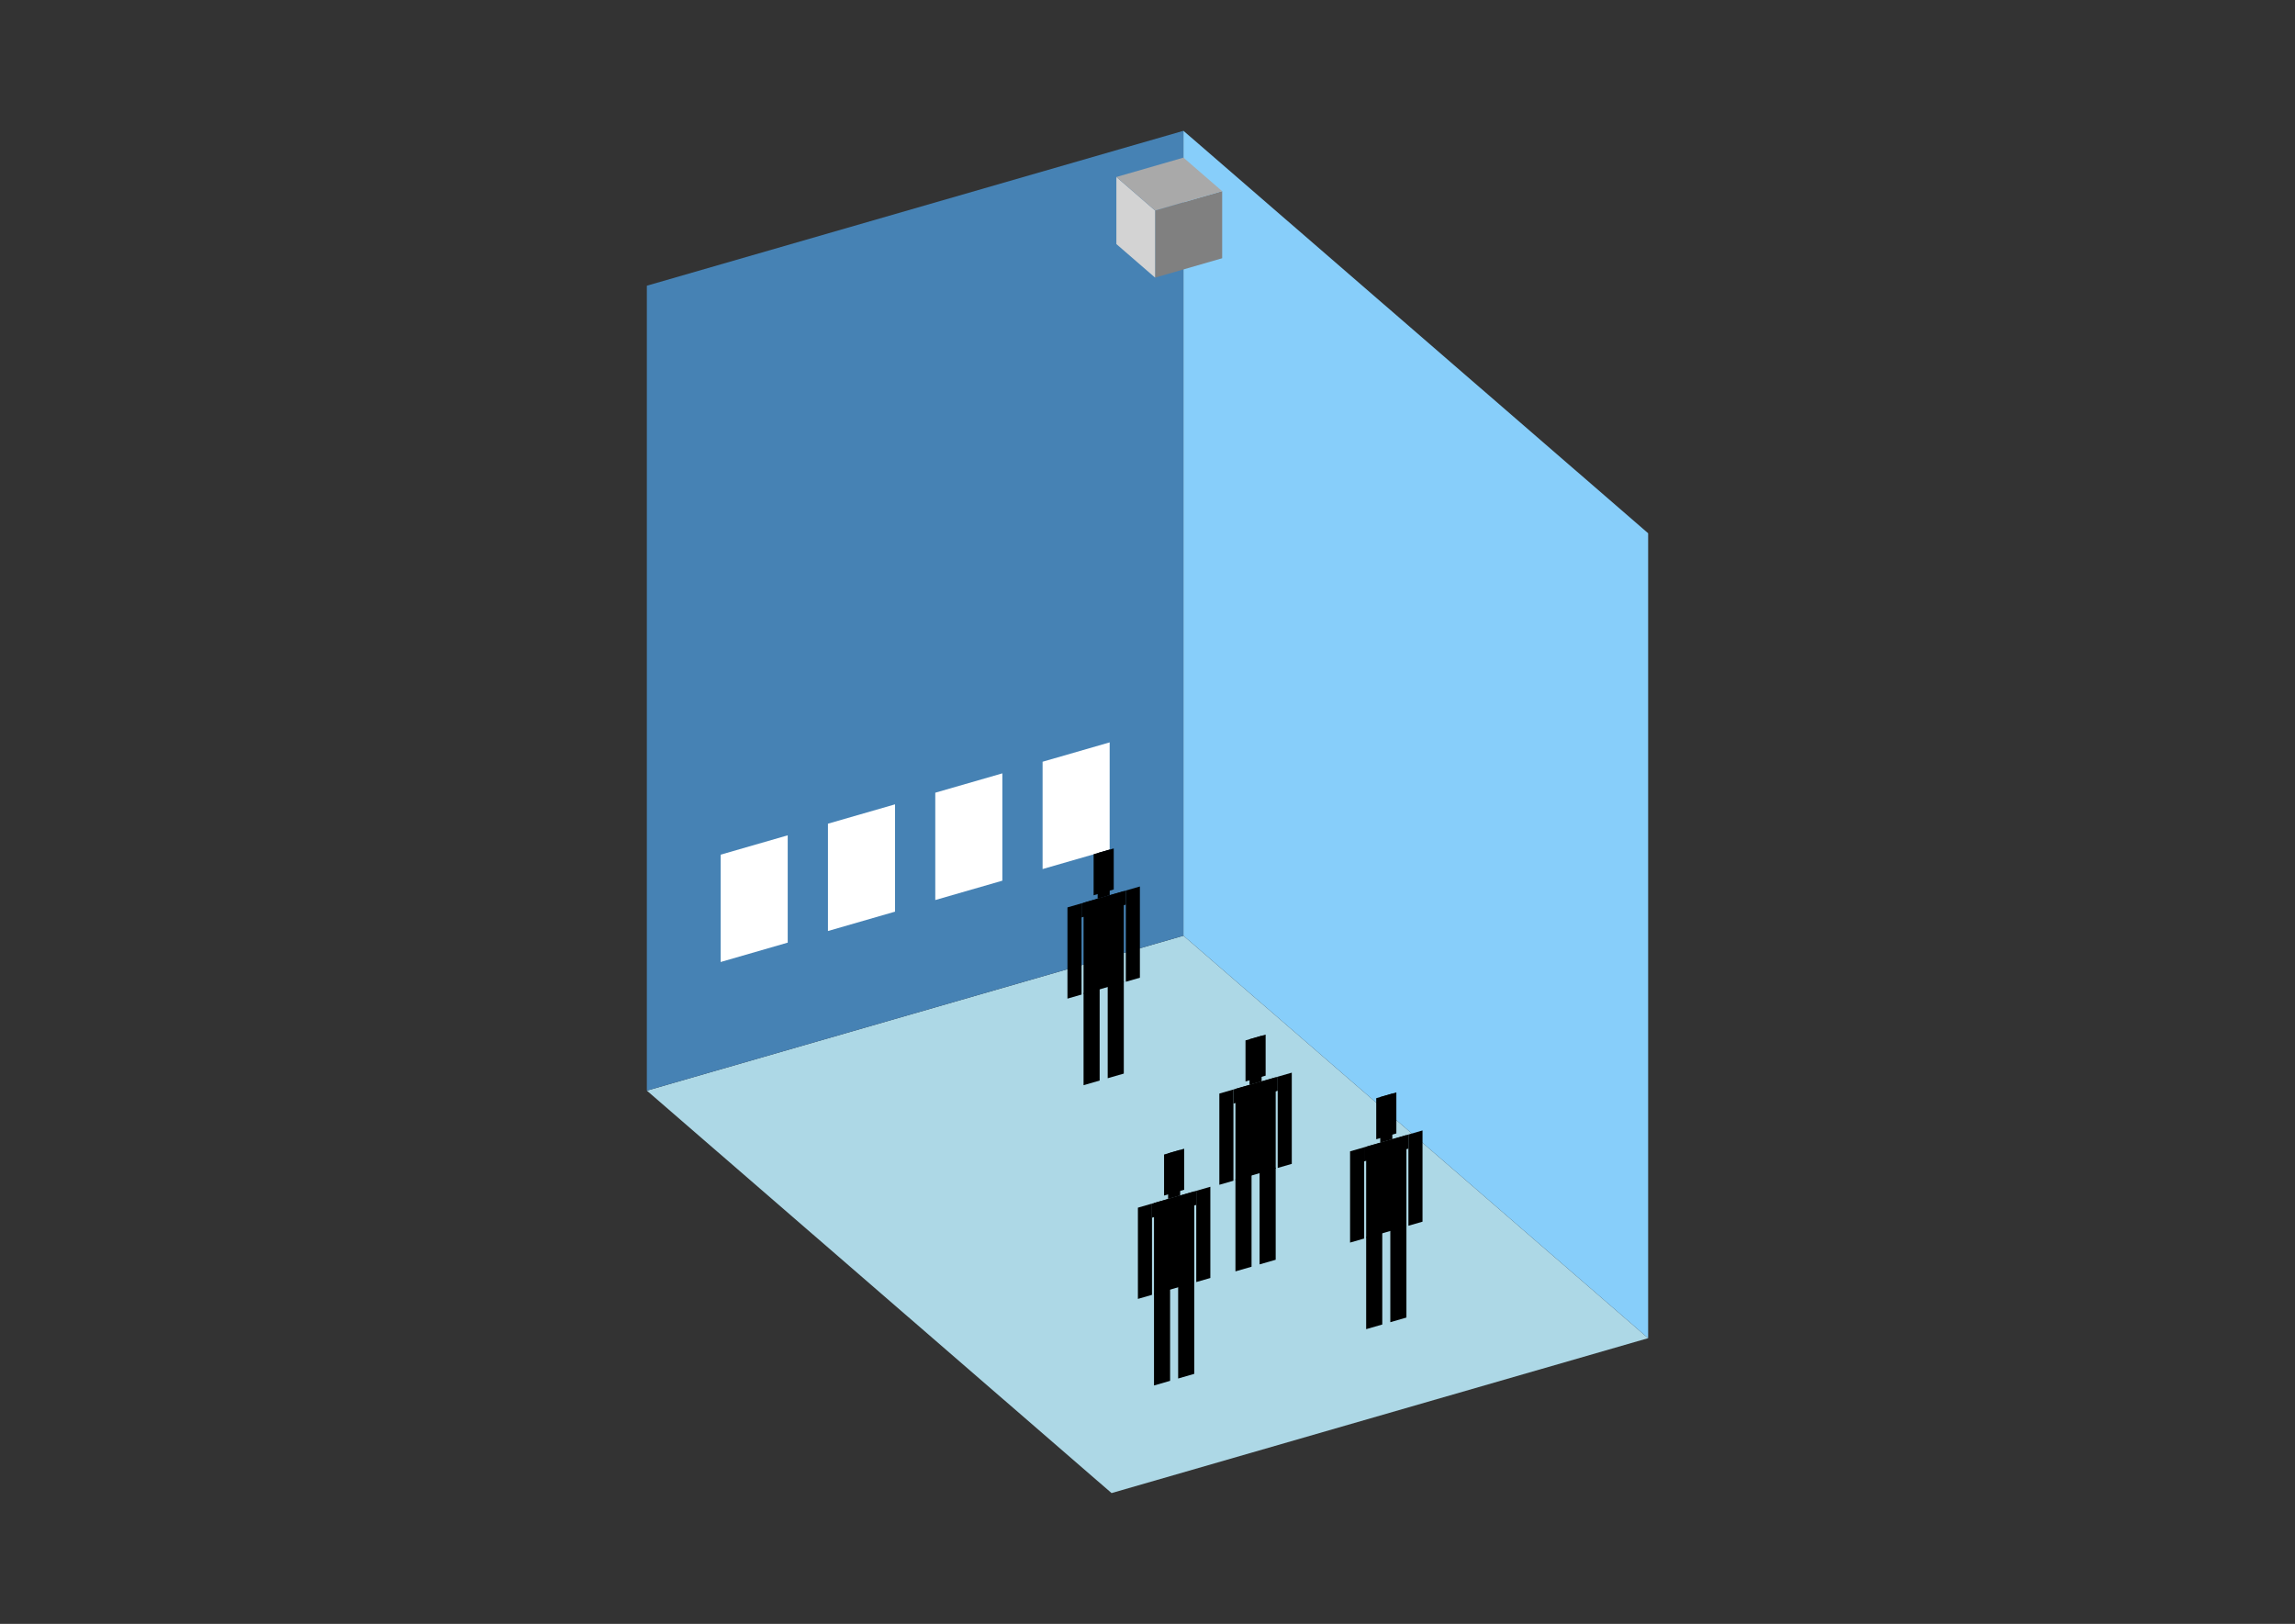 <?xml version="1.0" encoding="UTF-8"?>
<svg
  xmlns="http://www.w3.org/2000/svg"
  width="848"
  height="600"
  style="background-color:white"
>
  <rect width="100%" height="100%" fill="#333333" stroke="none"/>
  <polygon fill="lightblue" points="410.718,551.672 239.011,402.969 437.282,345.734 608.989,494.436" />
  <polygon fill="steelblue" points="239.011,402.969 239.011,105.564 437.282,48.328 437.282,345.734" />
  <polygon fill="lightskyblue" points="608.989,494.436 608.989,197.031 437.282,48.328 437.282,345.734" />
  <polygon fill="white" points="266.273,355.445 266.273,315.791 291.057,308.637 291.057,348.291" />
  <polygon fill="white" points="305.928,343.998 305.928,304.344 330.711,297.19 330.711,336.844" />
  <polygon fill="white" points="345.582,332.551 345.582,292.897 370.365,285.742 370.365,325.397" />
  <polygon fill="white" points="385.236,321.104 385.236,281.45 410.019,274.295 410.019,313.949" />
  <polygon fill="grey" points="426.807,102.572 426.807,77.788 451.591,70.633 451.591,95.417" />
  <polygon fill="lightgrey" points="426.807,102.572 426.807,77.788 412.498,65.396 412.498,90.18" />
  <polygon fill="darkgrey" points="426.807,77.788 412.498,65.396 437.282,58.242 451.591,70.633" />
  <polygon fill="hsl(288.0,50.0%,72.092%)" points="400.372,400.965 400.372,366.922 406.32,365.205 406.32,399.248" />
  <polygon fill="hsl(288.0,50.0%,72.092%)" points="415.243,396.673 415.243,362.63 409.294,364.347 409.294,398.39" />
  <polygon fill="hsl(288.0,50.0%,72.092%)" points="394.424,368.976 394.424,335.271 399.629,333.768 399.629,367.474" />
  <polygon fill="hsl(288.0,50.0%,72.092%)" points="415.986,362.752 415.986,329.046 421.191,327.544 421.191,361.25" />
  <polygon fill="hsl(288.0,50.0%,72.092%)" points="399.629,338.973 399.629,333.768 415.986,329.046 415.986,334.251" />
  <polygon fill="hsl(288.0,50.0%,72.092%)" points="400.372,367.259 400.372,333.553 415.243,329.261 415.243,362.967" />
  <polygon fill="hsl(288.0,50.0%,72.092%)" points="404.09,330.795 404.09,315.627 411.525,313.481 411.525,328.649" />
  <polygon fill="hsl(288.0,50.0%,72.092%)" points="405.577,332.051 405.577,315.198 410.038,313.91 410.038,330.763" />
  <polygon fill="hsl(288.0,50.0%,50.66%)" points="456.495,469.752 456.495,435.709 462.444,433.992 462.444,468.035" />
  <polygon fill="hsl(288.0,50.0%,50.66%)" points="471.366,465.459 471.366,431.416 465.418,433.133 465.418,467.176" />
  <polygon fill="hsl(288.0,50.0%,50.66%)" points="450.547,437.763 450.547,404.057 455.752,402.554 455.752,436.26" />
  <polygon fill="hsl(288.0,50.0%,50.66%)" points="472.109,431.538 472.109,397.833 477.314,396.33 477.314,430.036" />
  <polygon fill="hsl(288.0,50.0%,50.66%)" points="455.752,407.759 455.752,402.554 472.109,397.833 472.109,403.037" />
  <polygon fill="hsl(288.0,50.0%,50.66%)" points="456.495,436.046 456.495,402.34 471.366,398.047 471.366,431.753" />
  <polygon fill="hsl(288.0,50.0%,50.66%)" points="460.213,399.581 460.213,384.414 467.648,382.267 467.648,397.435" />
  <polygon fill="hsl(288.0,50.0%,50.66%)" points="461.7,400.837 461.7,383.984 466.161,382.697 466.161,399.55" />
  <polygon fill="hsl(288.0,50.0%,42.218%)" points="426.403,511.915 426.403,477.872 432.351,476.154 432.351,510.197" />
  <polygon fill="hsl(288.0,50.0%,42.218%)" points="441.273,507.622 441.273,473.579 435.325,475.296 435.325,509.339" />
  <polygon fill="hsl(288.0,50.0%,42.218%)" points="420.455,479.926 420.455,446.22 425.659,444.717 425.659,478.423" />
  <polygon fill="hsl(288.0,50.0%,42.218%)" points="442.017,473.701 442.017,439.995 447.221,438.493 447.221,472.199" />
  <polygon fill="hsl(288.0,50.0%,42.218%)" points="425.659,449.922 425.659,444.717 442.017,439.995 442.017,445.2" />
  <polygon fill="hsl(288.0,50.0%,42.218%)" points="426.403,478.209 426.403,444.503 441.273,440.21 441.273,473.916" />
  <polygon fill="hsl(288.0,50.0%,42.218%)" points="430.121,441.744 430.121,426.576 437.556,424.43 437.556,439.598" />
  <polygon fill="hsl(288.0,50.0%,42.218%)" points="431.608,443 431.608,426.147 436.069,424.859 436.069,441.712" />
  <polygon fill="hsl(288.0,50.0%,41.758%)" points="504.799,491.106 504.799,457.063 510.747,455.346 510.747,489.389" />
  <polygon fill="hsl(288.0,50.0%,41.758%)" points="519.67,486.813 519.67,452.77 513.721,454.488 513.721,488.531" />
  <polygon fill="hsl(288.0,50.0%,41.758%)" points="498.851,459.117 498.851,425.411 504.056,423.909 504.056,457.615" />
  <polygon fill="hsl(288.0,50.0%,41.758%)" points="520.413,452.893 520.413,419.187 525.618,417.684 525.618,451.39" />
  <polygon fill="hsl(288.0,50.0%,41.758%)" points="504.056,429.113 504.056,423.909 520.413,419.187 520.413,424.392" />
  <polygon fill="hsl(288.0,50.0%,41.758%)" points="504.799,457.4 504.799,423.694 519.67,419.402 519.67,453.107" />
  <polygon fill="hsl(288.0,50.0%,41.758%)" points="508.517,420.936 508.517,405.768 515.952,403.622 515.952,418.789" />
  <polygon fill="hsl(288.0,50.0%,41.758%)" points="510.004,422.192 510.004,405.339 514.465,404.051 514.465,420.904" />
</svg>
